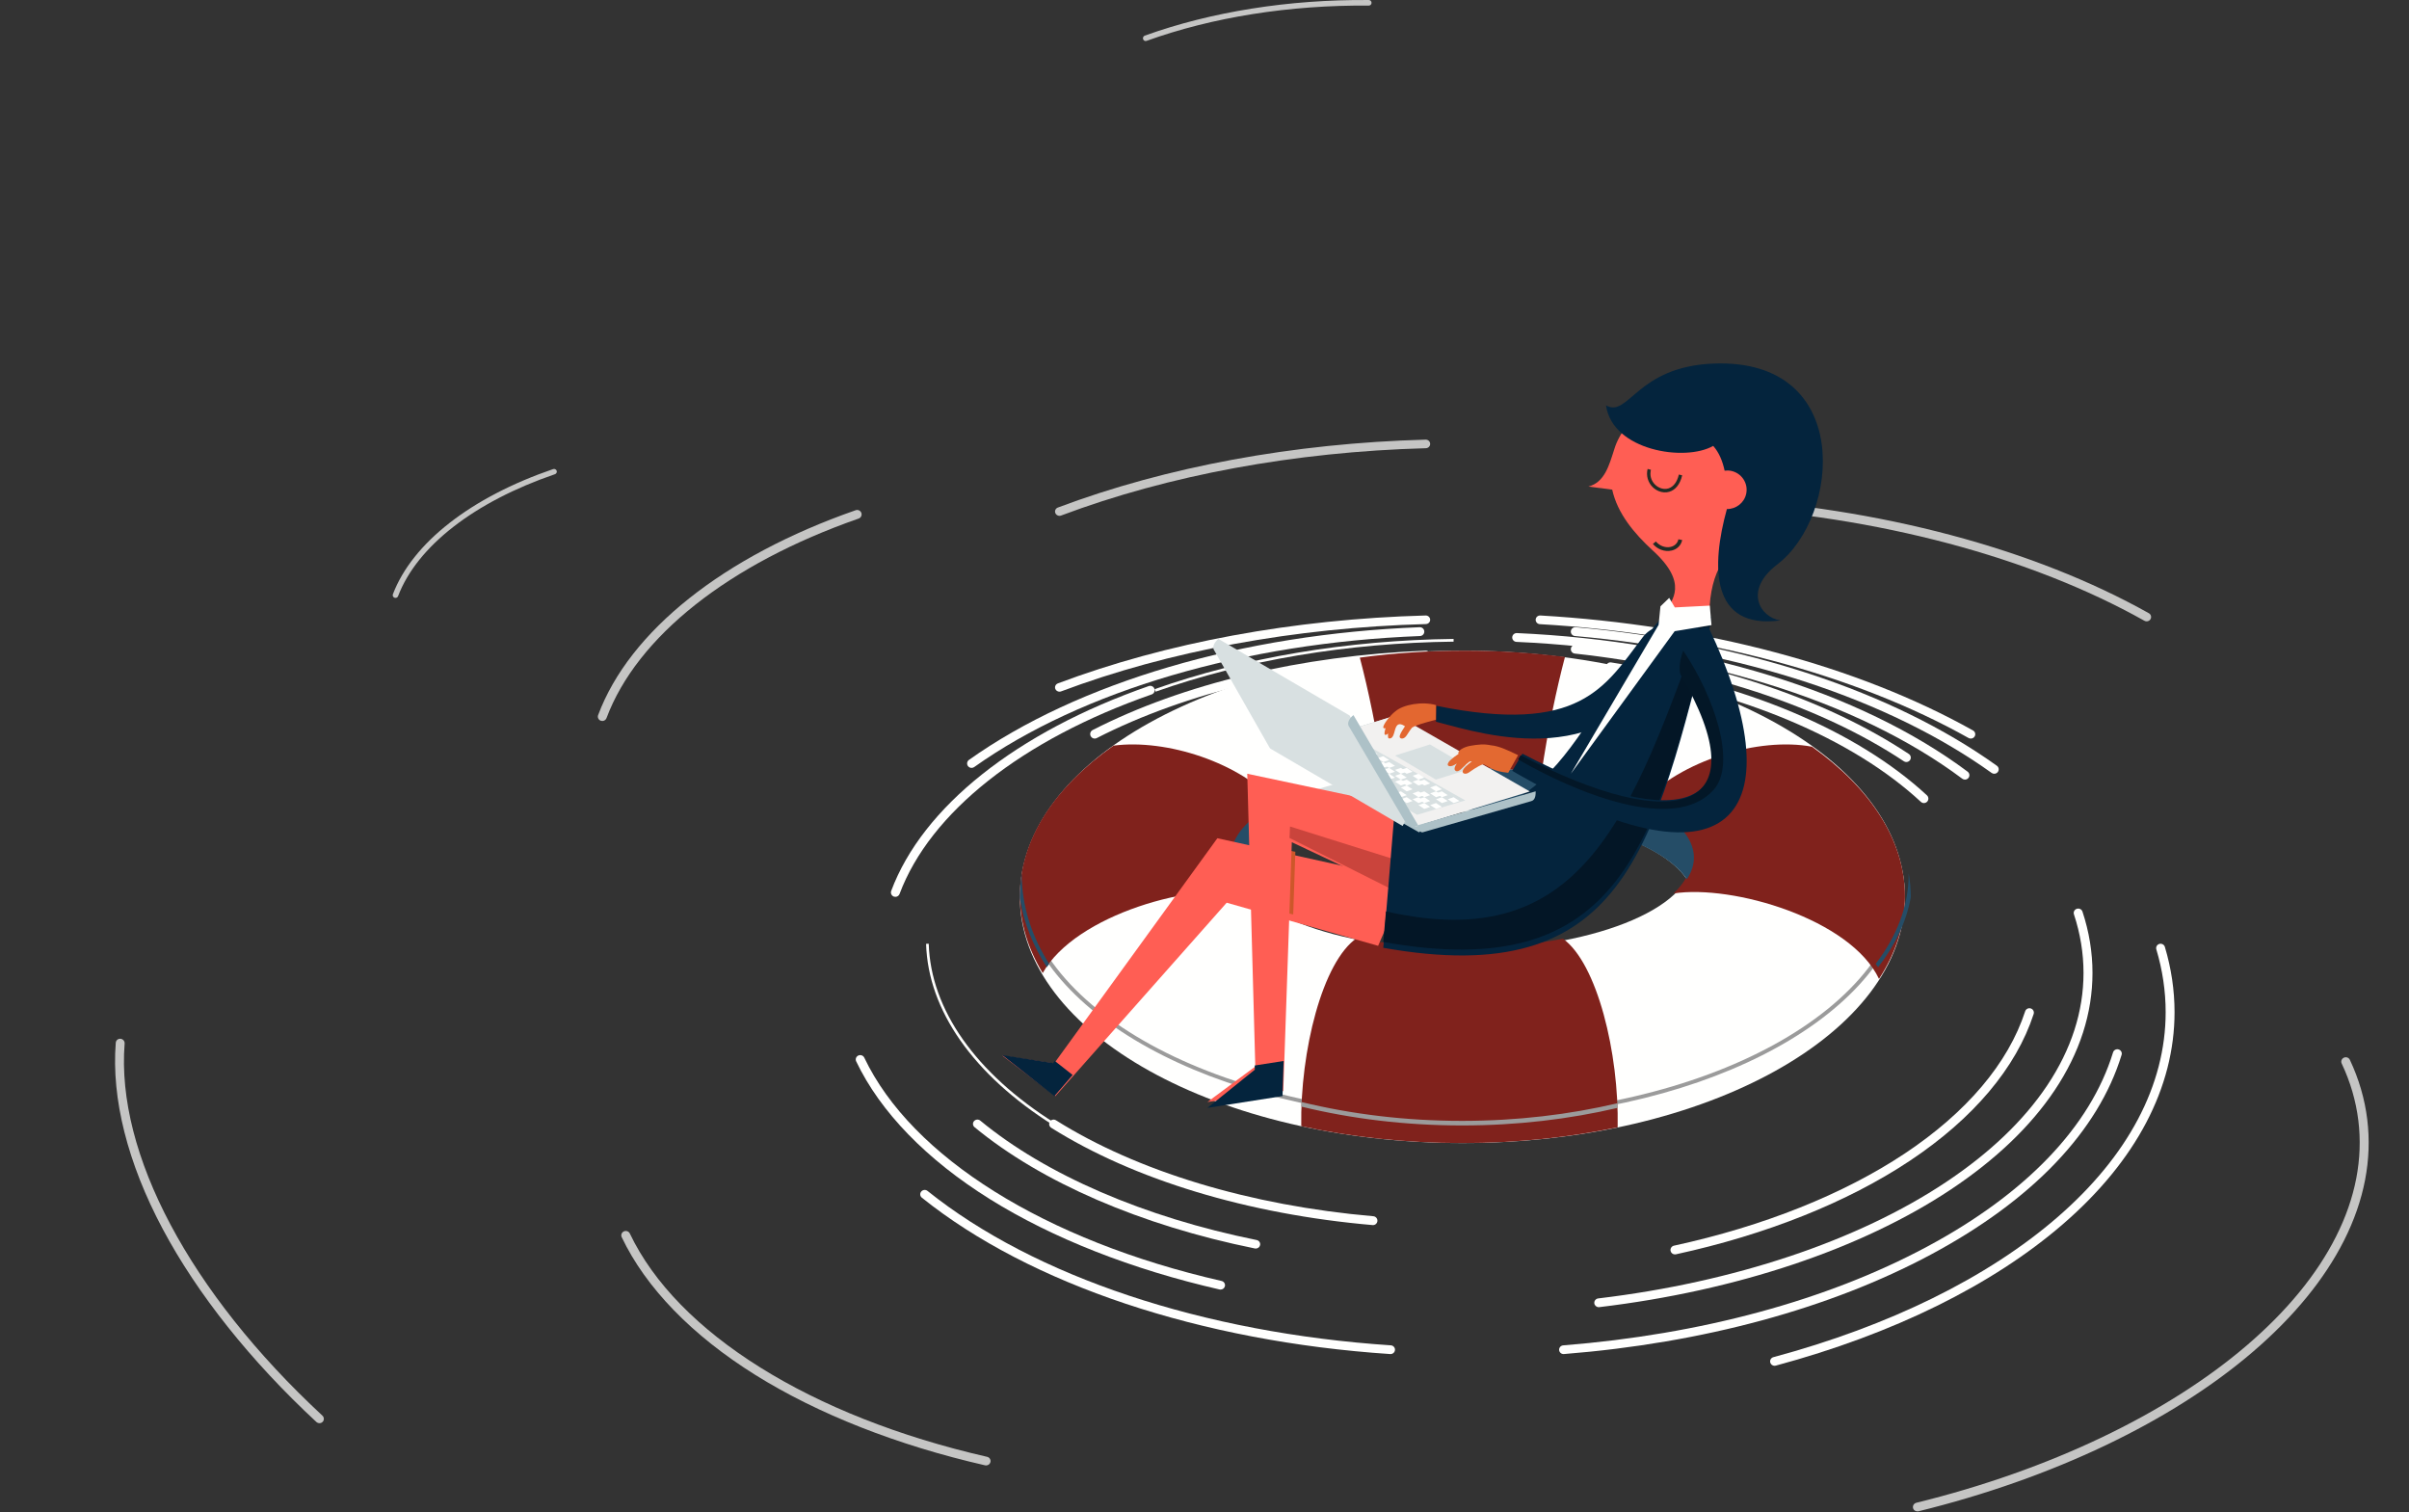 <?xml version="1.0" encoding="UTF-8"?>
<svg width="411px" height="258px" viewBox="0 0 411 258" version="1.1" xmlns="http://www.w3.org/2000/svg" xmlns:xlink="http://www.w3.org/1999/xlink">
    <rect x="0" y="0" width="411" height="258" fill="#333333" stroke="none"/>
    <!-- Generator: Sketch 46.2 (44496) - http://www.bohemiancoding.com/sketch -->
    <title>lady-raft - light</title>
    <desc>Created with Sketch.</desc>
    <defs></defs>
    <g id="Upated-Design" stroke="none" stroke-width="1" fill="none" fill-rule="evenodd">
        <g id="lady-raft---light">
            <g id="lady-raft">
                <path d="M328.241,137 C328.057,137 327.872,136.933 327.726,136.799 C315.962,125.922 297.11,118.007 274.643,114.512 C274.228,114.448 273.945,114.059 274.009,113.644 C274.074,113.229 274.464,112.944 274.876,113.009 C297.637,116.55 316.772,124.601 328.756,135.681 C329.064,135.965 329.083,136.447 328.799,136.755 C328.649,136.918 328.445,137 328.241,137" id="Fill-6" fill="#FFFFFE"></path>
                <path d="M186.766,126 C186.487,126 186.218,125.846 186.083,125.578 C185.892,125.198 186.042,124.734 186.419,124.542 C201.881,116.63 222.049,111.821 243.206,111.001 C243.633,110.979 243.983,111.316 243.999,111.741 C244.016,112.167 243.687,112.525 243.265,112.542 C222.323,113.353 202.381,118.103 187.111,125.916 C187,125.973 186.882,126 186.766,126" id="Fill-7" fill="#FFFFFE"></path>
                <path d="M234.245,209 C234.223,209 234.201,208.999 234.179,208.997 C212.918,207.154 193.448,201.26 179.355,192.4 C179.001,192.178 178.894,191.71 179.115,191.356 C179.338,191.001 179.804,190.893 180.158,191.116 C194.051,199.85 213.283,205.664 234.309,207.487 C234.725,207.523 235.033,207.89 234.997,208.307 C234.963,208.702 234.633,209 234.245,209" id="Fill-8" fill="#FFFFFE"></path>
                <path d="M285.761,214 C285.411,214 285.096,213.76 285.018,213.407 C284.928,213 285.188,212.597 285.598,212.508 C300.882,209.187 314.502,203.747 324.988,196.775 C335.529,189.766 342.627,181.38 345.515,172.523 C345.644,172.126 346.072,171.909 346.473,172.037 C346.873,172.165 347.092,172.59 346.963,172.987 C343.969,182.17 336.663,190.829 325.835,198.029 C315.193,205.105 301.392,210.621 285.924,213.983 C285.869,213.994 285.814,214 285.761,214" id="Fill-9" fill="#FFFFFE"></path>
                <path d="M325.241,130 C325.096,130 324.95,129.959 324.82,129.873 C310.536,120.392 290.597,113.867 268.676,111.5 C268.26,111.455 267.959,111.084 268.005,110.671 C268.05,110.257 268.426,109.961 268.84,110.004 C291,112.397 311.18,119.009 325.663,128.623 C326.011,128.854 326.105,129.321 325.872,129.666 C325.726,129.883 325.485,130 325.241,130" id="Fill-10" fill="#FFFFFE"></path>
                <path d="M152.761,153 C152.673,153 152.584,152.985 152.496,152.953 C152.103,152.808 151.902,152.375 152.048,151.984 C157.412,137.647 173.427,124.911 195.987,117.043 C196.382,116.904 196.817,117.111 196.957,117.504 C197.096,117.896 196.888,118.327 196.491,118.465 C174.361,126.184 158.681,138.592 153.474,152.508 C153.361,152.812 153.07,153 152.761,153" id="Fill-11" fill="#FFFFFE"></path>
                <path d="M102.761,123 C102.673,123 102.584,122.985 102.496,122.953 C102.103,122.808 101.902,122.375 102.048,121.984 C107.412,107.647 123.427,94.911 145.987,87.043 C146.382,86.904 146.817,87.111 146.957,87.504 C147.096,87.896 146.888,88.327 146.491,88.465 C124.361,96.184 108.681,108.592 103.474,122.508 C103.361,122.812 103.07,123 102.761,123" id="Fill-11" fill="#FFFFFE" opacity="0.715"></path>
                <path d="M67.473,102 C67.419,102 67.363,101.991 67.309,101.971 C67.064,101.883 66.939,101.618 67.03,101.379 C70.368,92.617 80.333,84.835 94.369,80.026 C94.616,79.942 94.886,80.068 94.973,80.308 C95.06,80.548 94.93,80.811 94.684,80.895 C80.913,85.612 71.157,93.195 67.917,101.699 C67.847,101.885 67.666,102 67.473,102" id="Fill-11" fill="#FFFFFE" opacity="0.715"></path>
                <path d="M214.243,213 C214.192,213 214.14,212.995 214.088,212.984 C194.634,209.042 177.651,201.694 166.267,192.294 C165.948,192.031 165.91,191.568 166.18,191.259 C166.452,190.949 166.93,190.912 167.248,191.175 C178.443,200.418 195.188,207.653 214.397,211.546 C214.807,211.629 215.069,212.018 214.984,212.416 C214.909,212.762 214.594,213 214.243,213" id="Fill-12" fill="#FFFFFE"></path>
                <path d="M272.765,223 C272.383,223 272.053,222.722 272.006,222.342 C271.955,221.932 272.253,221.558 272.673,221.508 C295.865,218.739 316.926,211.699 331.975,201.686 C339.447,196.714 345.264,191.159 349.266,185.177 C353.382,179.024 355.469,172.563 355.469,165.975 C355.469,162.619 354.919,159.256 353.834,155.98 C353.704,155.587 353.924,155.164 354.327,155.037 C354.729,154.908 355.161,155.125 355.291,155.519 C356.425,158.944 357,162.462 357,165.975 C357,172.859 354.829,179.596 350.548,185.996 C346.435,192.145 340.476,197.84 332.836,202.923 C317.589,213.069 296.289,220.197 272.859,222.994 C272.827,222.998 272.795,223 272.765,223" id="Fill-13" fill="#FFFFFE"></path>
                <path d="M322.006,252.348 C321.955,251.937 322.253,251.564 322.673,251.513 C345.865,248.745 366.926,241.704 381.975,231.689 C389.447,226.717 395.264,221.162 399.266,215.179 C403.382,209.026 405.469,202.565 405.469,195.975 C405.469,192.619 404.919,189.257 403.834,185.98 C403.704,185.587 403.924,185.164 404.327,185.037 C404.729,184.908 405.161,185.125 405.291,185.519 C406.425,188.945 407,192.463 407,195.975 C407,202.861 404.829,209.598 400.548,215.999 C396.435,222.148 390.476,227.843 382.836,232.927 C367.589,243.074 346.289,250.202 322.859,253 C322.383,253.005 322.053,252.727 322.006,252.348 Z" id="Fill-13" fill="#FFFFFE" opacity="0.715" transform="translate(364.5, 219) rotate(-7) translate(-364.5, -219) "></path>
                <path d="M335.241,133 C335.082,133 334.921,132.951 334.785,132.849 C316.753,119.365 289.03,110.856 258.725,109.504 C258.306,109.485 257.982,109.134 258.001,108.718 C258.02,108.303 258.382,107.984 258.793,108.001 C289.397,109.366 317.428,117.985 335.698,131.647 C336.033,131.897 336.099,132.369 335.847,132.701 C335.698,132.897 335.471,133 335.241,133" id="Fill-14" fill="#FFFFFE"></path>
                <path d="M165.763,131 C165.526,131 165.292,130.891 165.143,130.686 C164.897,130.348 164.976,129.877 165.318,129.634 C183.931,116.418 211.956,108.169 242.208,107.001 C242.626,106.982 242.983,107.309 242.999,107.725 C243.016,108.141 242.688,108.491 242.268,108.507 C212.307,109.664 184.584,117.811 166.206,130.859 C166.072,130.954 165.917,131 165.763,131" id="Fill-15" fill="#FFFFFE"></path>
                <path d="M208.239,220 C208.181,220 208.123,219.994 208.065,219.981 C193.126,216.569 179.582,211.243 168.897,204.578 C158.079,197.829 150.186,189.697 146.071,181.06 C145.894,180.687 146.059,180.244 146.44,180.07 C146.822,179.896 147.275,180.057 147.453,180.431 C155.547,197.42 178.335,211.662 208.411,218.53 C208.821,218.623 209.076,219.024 208.98,219.424 C208.898,219.768 208.585,220 208.239,220" id="Fill-16" fill="#FFFFFE"></path>
                <path d="M168.239,250 C168.181,250 168.123,249.994 168.065,249.981 C153.126,246.569 139.582,241.243 128.897,234.578 C118.079,227.829 110.186,219.697 106.071,211.06 C105.894,210.687 106.059,210.244 106.44,210.07 C106.822,209.896 107.275,210.057 107.453,210.431 C115.547,227.42 138.335,241.662 168.411,248.53 C168.821,248.623 169.076,249.024 168.98,249.424 C168.898,249.768 168.585,250 168.239,250" id="Fill-16" fill="#FFFFFE" opacity="0.715"></path>
                <path d="M68.239,230 C68.181,230 68.123,229.994 68.065,229.981 C53.126,226.569 39.582,221.243 28.897,214.578 C18.079,207.829 10.186,199.697 6.071,191.06 C5.894,190.687 6.059,190.244 6.44,190.07 C6.822,189.896 7.275,190.057 7.453,190.431 C15.547,207.42 38.335,221.662 68.411,228.53 C68.821,228.623 69.076,229.024 68.98,229.424 C68.898,229.768 68.585,230 68.239,230" id="Fill-16" fill="#FFFFFE" opacity="0.715" transform="translate(37.5, 210) rotate(-330) translate(-37.5, -210) "></path>
                <path d="M302.758,233 C302.425,233 302.119,232.781 302.027,232.448 C301.917,232.05 302.155,231.638 302.559,231.53 C322.376,226.198 339.121,217.954 350.983,207.688 C363.086,197.215 369.483,185.105 369.483,172.669 C369.483,169.078 368.948,165.475 367.892,161.961 C367.773,161.565 368.002,161.148 368.404,161.031 C368.804,160.914 369.227,161.139 369.347,161.536 C370.444,165.188 371,168.934 371,172.669 C371,185.548 364.424,198.047 351.983,208.814 C339.948,219.228 322.996,227.583 302.958,232.974 C302.891,232.992 302.824,233 302.758,233" id="Fill-17" fill="#FFFFFE"></path>
                <path d="M336.239,126 C336.11,126 335.979,125.968 335.86,125.901 C316.389,114.977 290.412,108.08 262.716,106.48 C262.296,106.456 261.977,106.105 262.001,105.697 C262.026,105.288 262.384,104.978 262.806,105.001 C290.733,106.615 316.948,113.582 336.619,124.617 C336.983,124.821 337.108,125.274 336.898,125.629 C336.757,125.867 336.502,126 336.239,126" id="Fill-18" fill="#FFFFFE"></path>
                <path d="M366.239,106 C366.11,106 365.979,105.968 365.86,105.901 C346.389,94.977 320.412,88.08 292.716,86.48 C292.296,86.456 291.977,86.105 292.001,85.697 C292.026,85.288 292.384,84.978 292.806,85.001 C320.733,86.615 346.948,93.582 366.619,104.617 C366.983,104.821 367.108,105.274 366.898,105.629 C366.757,105.867 366.502,106 366.239,106" id="Fill-18" fill="#FFFFFE" opacity="0.715"></path>
                <path d="M180.76,118 C180.456,118 180.17,117.823 180.052,117.534 C179.9,117.157 180.093,116.733 180.484,116.585 C198.986,109.624 220.679,105.618 243.219,105 C243.637,104.987 243.988,105.307 244,105.712 C244.012,106.116 243.682,106.453 243.262,106.464 C220.895,107.077 199.377,111.049 181.036,117.949 C180.945,117.984 180.852,118 180.76,118" id="Fill-19" fill="#FFFFFE"></path>
                <path d="M180.76,88 C180.456,88 180.17,87.823 180.052,87.534 C179.9,87.157 180.093,86.733 180.484,86.585 C198.986,79.624 220.679,75.618 243.219,75 C243.637,74.987 243.988,75.307 244,75.712 C244.012,76.116 243.682,76.453 243.262,76.464 C220.895,77.077 199.377,81.049 181.036,87.949 C180.945,87.984 180.852,88 180.76,88" id="Fill-19" fill="#FFFFFE" opacity="0.715"></path>
                <path d="M195.445,7 C195.261,6.993 195.091,6.872 195.026,6.682 C194.942,6.435 195.068,6.165 195.308,6.079 C206.659,1.995 219.88,-0.106 233.542,0.004 C233.796,0.005 234.001,0.22 234,0.482 C233.999,0.743 233.792,0.954 233.537,0.952 C219.98,0.843 206.866,2.925 195.613,6.973 C195.558,6.993 195.501,7.002 195.445,7 Z" id="Fill-19" fill="#FFFFFE" opacity="0.715"></path>
                <path d="M266.76,231 C266.368,231 266.035,230.705 266.003,230.317 C265.969,229.908 266.281,229.55 266.699,229.516 C290.219,227.65 311.661,221.842 328.704,212.719 C345.637,203.655 356.636,192.179 360.51,179.53 C360.63,179.137 361.055,178.914 361.457,179.031 C361.86,179.149 362.088,179.563 361.968,179.956 C357.977,192.987 346.727,204.766 329.435,214.022 C312.206,223.244 290.555,229.114 266.823,230.998 C266.801,230.999 266.781,231 266.76,231" id="Fill-20" fill="#FFFFFE"></path>
                <path d="M340.236,132 C340.081,132 339.924,131.953 339.789,131.856 C322.217,119.273 296.969,110.981 268.696,108.507 C268.276,108.47 267.966,108.104 268.003,107.689 C268.04,107.273 268.409,106.964 268.831,107.003 C297.374,109.501 322.892,117.893 340.684,130.634 C341.026,130.878 341.102,131.35 340.855,131.688 C340.706,131.891 340.472,132 340.236,132" id="Fill-21" fill="#FFFFFE"></path>
                <path d="M237.237,231 C237.22,231 237.202,230.999 237.185,230.998 C204.855,228.852 175.731,219.129 157.279,204.322 C156.953,204.06 156.906,203.591 157.174,203.273 C157.441,202.954 157.922,202.908 158.248,203.17 C176.46,217.784 205.269,227.385 237.288,229.51 C237.709,229.538 238.027,229.894 237.998,230.305 C237.971,230.698 237.635,231 237.237,231" id="Fill-22" fill="#FFFFFE"></path>
                <path d="M179.76,192 C166.067,183.382 158.339,172.378 158,161.014 L158.452,161 C158.786,172.208 166.438,183.081 180,191.616 L179.76,192" id="Fill-23" fill="#FFFFFE"></path>
                <path d="M197.152,118 L197,117.565 C212.236,112.175 229.869,109.213 247.995,109 L248,109.462 C229.924,109.674 212.341,112.626 197.152,118" id="Fill-24" fill="#FFFFFE"></path>
                <path d="M249.5,138.518 C267.953,138.518 283.447,143.401 287.786,150 C288.577,148.797 289,147.538 289,146.241 C289,137.824 271.315,131 249.5,131 C227.685,131 210,137.824 210,146.241 C210,147.538 210.423,148.797 211.214,150 C215.553,143.401 231.047,138.518 249.5,138.518" id="Fill-25" fill="#D8E0E1"></path>
                <path d="M249.5,111 C207.803,111 174,129.804 174,153 C174,176.196 207.803,195 249.5,195 C291.197,195 325,176.196 325,153 C325,129.804 291.197,111 249.5,111 Z M288.711,146.608 C288.711,155.118 271.153,162.016 249.493,162.016 C227.834,162.016 210.275,155.118 210.275,146.608 C210.275,138.098 227.834,131.2 249.493,131.2 C271.153,131.2 288.711,138.098 288.711,146.608 L288.711,146.608 Z" id="Fill-26" fill="#FFFFFE"></path>
                <path d="M324.645,149 C324.646,149.053 324.649,149.106 324.649,149.159 C324.649,171.854 290.937,190.317 249.5,190.317 C208.063,190.317 174.351,171.854 174.351,149.159 C174.351,149.106 174.354,149.053 174.355,149 C174.123,150.325 174,151.667 174,153.025 C174,153.084 174.004,153.141 174.004,153.2 C177.701,174.382 210.147,191 249.5,191 C288.853,191 321.299,174.382 324.996,153.2 C324.996,153.142 325,153.084 325,153.025 C325,151.667 324.877,150.325 324.645,149" id="Fill-27" fill="#9B9B9B"></path>
                <path d="M309.146,127.388 C300.154,125.695 286.723,129.659 280,137.071 C285.323,139.682 288.51,142.981 288.51,146.571 C288.51,148.643 287.445,150.618 285.527,152.421 C295.657,150.862 315.781,156.818 320.576,167 C323.437,162.603 325,157.865 325,152.927 C325,143.307 319.083,134.448 309.146,127.388" id="Fill-28" fill="#80221C"></path>
                <path d="M232,112.187 C233.403,117.502 234.974,124.926 235.979,132 C240.312,131.356 245.009,131 249.922,131 C254.512,131 258.915,131.311 263.007,131.877 C264.021,124.789 265.598,117.364 267,112.071 C261.515,111.371 255.8,111 249.929,111 C243.75,111 237.747,111.413 232,112.187" id="Fill-29" fill="#80221C"></path>
                <path d="M174,152.777 C174,157.4 175.372,161.846 177.9,166 C183.486,155.972 203.985,150.336 213.355,152.484 C211.309,150.636 210.171,148.599 210.171,146.458 C210.171,143.027 213.085,139.861 218,137.314 C211.697,130.062 198.974,126.02 189.971,127.204 C179.965,134.253 174,143.131 174,152.777" id="Fill-30" fill="#80221C"></path>
                <path d="M275.989,192.315 C276.233,179.653 272.497,164.361 266.66,160.139 C261.459,161.144 255.617,161.709 249.44,161.709 C242.988,161.709 236.906,161.09 231.535,160 C225.616,164.001 221.803,179.361 222.008,192.124 C230.515,193.98 239.768,195 249.446,195 C258.787,195 267.729,194.049 275.989,192.315" id="Fill-31" fill="#80221C"></path>
                <path d="M287.795,150 C288.58,148.817 289,147.577 289,146.301 C289,142.786 285.833,139.557 280.542,137 C278.906,138.776 277.674,140.755 277,142.904 C282.167,144.811 285.974,147.253 287.795,150" id="Fill-32" fill="#254D67"></path>
                <path d="M262.16,138.893 C262.344,136.655 262.635,134.266 263,131.834 C258.912,131.296 254.513,131 249.928,131 C245.02,131 240.328,131.339 236,131.951 C236.362,134.382 236.651,136.768 236.831,139 C240.926,138.46 245.334,138.165 249.928,138.165 C254.201,138.165 258.311,138.422 262.16,138.893" id="Fill-33" fill="#254D67"></path>
                <path d="M210,146.214 C210,147.521 210.412,148.789 211.181,150 C212.876,147.332 216.323,144.944 221,143.039 C220.395,140.845 219.241,138.823 217.695,137 C212.864,139.567 210,142.756 210,146.214" id="Fill-34" fill="#254D67"></path>
                <path d="M325,151 C325.012,151.151 325.019,151.303 325.029,151.454 C325.019,151.303 325.012,151.151 325,151" id="Fill-35" fill="#254D67"></path>
                <path d="M325,149 C325.036,149.166 325.069,149.333 325.101,149.5 C325.069,149.333 325.036,149.166 325,149" id="Fill-36" fill="#254D67"></path>
                <path d="M174,149.5 C174.032,149.333 174.065,149.166 174.102,149 C174.066,149.166 174.032,149.333 174,149.5" id="Fill-37" fill="#254D67"></path>
                <path d="M174,151.445 C174.01,151.297 174.017,151.148 174.029,151 C174.017,151.148 174.01,151.297 174,151.445" id="Fill-38" fill="#254D67"></path>
                <path d="M179,164.435 C175.982,159.68 174.323,154.512 174.323,149.11 C174.323,149.073 174.324,149.037 174.325,149 C174.316,149.059 174.303,149.116 174.294,149.175 C174.271,149.336 174.249,149.497 174.228,149.657 C174.166,150.144 174.112,150.633 174.076,151.124 C174.068,151.229 174.064,151.334 174.057,151.439 C174.023,151.987 174,152.537 174,153.09 C174,153.156 174.006,153.22 174.006,153.285 C174.647,157.384 176.223,161.316 178.597,165 C178.726,164.81 178.862,164.622 179,164.435" id="Fill-41" fill="#254D67"></path>
                <path d="M325.937,151.361 C325.93,151.258 325.925,151.155 325.916,151.052 C325.876,150.582 325.818,150.114 325.749,149.649 C325.726,149.495 325.702,149.343 325.676,149.19 C325.665,149.126 325.65,149.064 325.639,149 C325.639,149.034 325.641,149.067 325.641,149.102 C325.641,154.524 323.633,159.701 320,164.438 C320.145,164.625 320.292,164.81 320.426,165 C323.322,161.282 325.238,157.294 325.992,153.125 C325.993,153.062 326,152.999 326,152.935 C326,152.407 325.974,151.884 325.937,151.361" id="Fill-42" fill="#254D67"></path>
                <path d="M276,188.995 C275.991,188.734 275.979,188.472 275.968,188.21 C267.712,190.153 258.774,191.218 249.443,191.218 C239.779,191.218 230.534,190.076 222.034,188 C222.022,188.26 222.009,188.521 222,188.781 C230.519,190.858 239.772,192 249.443,192 C258.78,192 267.727,190.937 276,188.995" id="Fill-43" fill="#9B9B9B"></path>
                <path d="M245.038,120.403 L245,123.134 C253.661,125.399 274.648,132.101 285.537,111.532 C287.418,107.932 283.148,105.015 280.265,108.714 C273.819,117.17 269.624,125.393 245.038,120.403" id="Fill-44" fill="#04243D"></path>
                <polyline id="Fill-45" fill="#FF5E54" points="240 150.127 207.696 143 179.838 181.429 171 180.086 180.055 187 209.285 154 235.12 161.354 240 150.127"></polyline>
                <polyline id="Fill-46" fill="#CD572A" points="221 145.313 220.636 156 219 155.628 219.405 145 221 145.313"></polyline>
                <polyline id="Fill-47" fill="#FF5E54" points="239.544 137.661 212.795 132 214.166 181.943 206 188 218.942 186.132 220.398 143.678 241 153.387 239.544 137.661"></polyline>
                <polyline id="Fill-48" fill="#CA443C" points="220 142.954 220.092 141 239.526 147.115 240 153 220 142.954"></polyline>
                <path d="M284.653,104 C268.411,122.137 265.866,144.795 237.987,137.711 L236,161.694 C277.091,168.985 282.149,145.124 292,105.803 L284.653,104" id="Fill-49" fill="#04243D"></path>
                <polyline id="Fill-50" fill="#04243D" points="171 180 179.893 187 183 183.385 179.944 180.985 179.681 181.36 171 180"></polyline>
                <polyline id="Fill-51" fill="#04243D" points="206 189 218.811 186.991 219 181 214.065 181.774 214.083 182.488 206 189"></polyline>
                <path d="M292,105.222 L290.702,105 C278.444,138.725 270.354,163.222 236.463,155.477 L236,160.693 C276.844,168.026 282.559,143.822 292,105.222" id="Fill-52" fill="#031626"></path>
                <path d="M299.684,90.166 C295.386,93.155 292.144,96.332 291.689,103.362 L291.616,105 L284.087,104.386 C285.282,102.41 288.097,99.511 282.023,93.957 C278.743,90.959 275.944,87.548 275.058,83.532 L271,83.005 C273.806,82.28 274.547,79.303 275.423,76.61 C277.003,71.386 283.808,65.199 295.404,67.491 C306.28,69.64 310.539,82.533 299.684,90.166" id="Fill-53" fill="#FF5E54"></path>
                <path d="M283.008,83.788 C282.633,83.636 282.279,83.406 281.969,83.102 C281.143,82.293 280.818,81.134 281.099,80 L281.664,80.145 C281.43,81.084 281.689,82.007 282.373,82.676 C283.013,83.303 283.881,83.553 284.64,83.327 C285.497,83.072 286.134,82.229 286.433,80.954 L287,81.091 C286.65,82.582 285.87,83.578 284.804,83.895 C284.221,84.068 283.59,84.024 283.008,83.788" id="Fill-54" fill="#222B24"></path>
                <path d="M283.381,93.779 C282.862,93.577 282.383,93.242 282,92.792 L282.51,92.378 C283.168,93.151 284.17,93.508 285.065,93.29 C285.746,93.122 286.215,92.652 286.352,92 L287,92.13 C286.814,93.022 286.151,93.69 285.226,93.917 C284.618,94.066 283.974,94.01 283.381,93.779" id="Fill-55" fill="#222B24"></path>
                <path d="M303.239,96.277 C313.959,88.096 316.301,61.105 292.374,62.023 C279.176,62.524 277.852,71.356 274,69.157 C275.1,76.893 287.492,78.816 292.29,76.068 C293.284,77.192 293.888,78.642 294.238,80.299 C294.593,80.254 294.958,80.251 295.327,80.325 C297.131,80.691 298.293,82.431 297.924,84.213 C297.598,85.784 296.19,86.86 294.625,86.843 C291.933,96.559 291.784,107.446 303.762,105.842 C300.338,105.354 297.387,100.743 303.239,96.277" id="Fill-56" fill="#04243D"></path>
                <polyline id="Fill-57" fill="#FFFFFE" points="292 106.641 291.706 103.318 285.744 103.625 284.78 102 283.29 103.442 282.972 106.61 268 132 285.719 107.677 292 106.641"></polyline>
                <path d="M242.099,139.367 L222.145,128.453 L237.665,123.709 C238.376,123.503 238.375,122.517 238.375,122 L219,127.923 C218.993,128.383 219.14,128.953 219.425,129.14 L219.424,129.152 L242.114,142 L243,141.154 L242.099,139.367" id="Fill-58" fill="#ADC1C7"></path>
                <polyline id="Fill-59" fill="#F2F1F0" points="241.551 141 261 135.022 238.27 122 219 128.005 241.551 141"></polyline>
                <path d="M262,135 C262,135.503 262.001,136.463 261.273,136.664 L242.725,141.991 C242.24,142.092 241.991,141.327 242,140.75 L262,135" id="Fill-60" fill="#ADC1C7"></path>
                <polyline id="Fill-61" fill="#D8E0E1" points="244.98 133 251 131.112 243.964 127 238 128.896 244.98 133"></polyline>
                <polyline id="Fill-62" fill="#D8E0E1" points="241.776 139 250 136.545 231.151 126 223 128.465 241.776 139"></polyline>
                <polyline id="Fill-63" fill="#FFFFFE" points="241 134.654 239.999 134 239 134.346 240.001 135 241 134.654"></polyline>
                <polyline id="Fill-64" fill="#FFFFFE" points="238 132.654 236.999 132 236 132.346 237.001 133 238 132.654"></polyline>
                <polyline id="Fill-65" fill="#FFFFFE" points="240 133.654 238.999 133 238 133.346 239.001 134 240 133.654"></polyline>
                <polyline id="Fill-66" fill="#FFFFFE" points="237 131.654 235.999 131 235 131.346 236.001 132 237 131.654"></polyline>
                <polyline id="Fill-67" fill="#FFFFFE" points="234 130.655 232.995 130 232 130.345 233.004 131 234 130.655"></polyline>
                <polyline id="Fill-68" fill="#FFFFFE" points="235 131.654 233.999 131 233 131.346 234.001 132 235 131.654"></polyline>
                <polyline id="Fill-69" fill="#FFFFFE" points="243.002 134 244 133.654 242.999 133 242 133.346 243.002 134"></polyline>
                <polyline id="Fill-70" fill="#FFFFFE" points="232 129.651 231.005 129 230 129.349 230.995 130 232 129.651"></polyline>
                <polyline id="Fill-71" fill="#FFFFFE" points="245.001 135 246 134.653 244.999 134 244 134.346 245.001 135"></polyline>
                <polyline id="Fill-72" fill="#FFFFFE" points="244.999 135 244 135.346 245.001 136 246 135.654 244.999 135"></polyline>
                <polyline id="Fill-73" fill="#FFFFFE" points="244 136.654 242.999 136 242 136.346 243.001 137 244 136.654"></polyline>
                <polyline id="Fill-74" fill="#FFFFFE" points="243 135.654 241.999 135 241 135.346 242.001 136 243 135.654"></polyline>
                <polyline id="Fill-75" fill="#FFFFFE" points="236 131.346 237.001 132 238 131.654 236.999 131 236 131.346"></polyline>
                <polyline id="Fill-76" fill="#FFFFFE" points="238 132.346 239.001 133 240 132.653 238.999 132 238 132.346"></polyline>
                <polyline id="Fill-77" fill="#FFFFFE" points="229.002 129 230 128.654 228.998 128 228 128.346 229.002 129"></polyline>
                <polyline id="Fill-78" fill="#FFFFFE" points="239 133.346 240.001 134 241 133.654 239.999 133 239 133.346"></polyline>
                <polyline id="Fill-79" fill="#FFFFFE" points="241 133.346 242.001 134 243 133.654 241.999 133 241 133.346"></polyline>
                <polyline id="Fill-80" fill="#FFFFFE" points="246.001 136 247 135.654 245.999 135 245 135.346 246.001 136"></polyline>
                <polyline id="Fill-81" fill="#FFFFFE" points="244 135.653 242.999 135 242 135.346 243.001 136 244 135.653"></polyline>
                <polyline id="Fill-82" fill="#FFFFFE" points="232 128.349 232.995 129 234 128.651 233.005 128 232 128.349"></polyline>
                <polyline id="Fill-83" fill="#FFFFFE" points="242.001 133 243 132.654 241.999 132 241 132.346 242.001 133"></polyline>
                <polyline id="Fill-84" fill="#FFFFFE" points="230 128.346 231.002 129 232 128.654 230.998 128 230 128.346"></polyline>
                <polyline id="Fill-85" fill="#FFFFFE" points="233 129.345 234.004 130 235 129.655 233.996 129 233 129.345"></polyline>
                <polyline id="Fill-86" fill="#FFFFFE" points="235 130.347 236.001 131 237 130.654 235.999 130 235 130.347"></polyline>
                <polyline id="Fill-87" fill="#FFFFFE" points="247 136.346 248.001 137 249 136.654 247.999 136 247 136.346"></polyline>
                <polyline id="Fill-88" fill="#FFFFFE" points="236.999 134 236 134.346 237.001 135 238 134.654 236.999 134"></polyline>
                <polyline id="Fill-89" fill="#FFFFFE" points="238.999 135 238 135.347 239.001 136 240 135.654 238.999 135"></polyline>
                <polyline id="Fill-90" fill="#FFFFFE" points="239.999 136 239 136.346 240.001 137 241 136.654 239.999 136"></polyline>
                <polyline id="Fill-91" fill="#FFFFFE" points="233.999 132 233 132.346 234.001 133 235 132.653 233.999 132"></polyline>
                <polyline id="Fill-92" fill="#FFFFFE" points="232.999 131 232 131.346 233.001 132 234 131.653 232.999 131"></polyline>
                <polyline id="Fill-93" fill="#FFFFFE" points="241.999 136 241 136.346 242.001 137 243 136.654 241.999 136"></polyline>
                <polyline id="Fill-94" fill="#FFFFFE" points="230.996 130 230 130.345 231.004 131 232 130.655 230.996 130"></polyline>
                <polyline id="Fill-95" fill="#FFFFFE" points="242 137.346 243.001 138 244 137.654 242.999 137 242 137.346"></polyline>
                <polyline id="Fill-96" fill="#FFFFFE" points="240.001 132 241 131.654 239.999 131 239 131.346 240.001 132"></polyline>
                <polyline id="Fill-97" fill="#FFFFFE" points="245 136.346 246.001 137 247 136.654 245.999 136 245 136.346"></polyline>
                <polyline id="Fill-98" fill="#FFFFFE" points="244 137.346 245.001 138 246 137.654 244.999 137 244 137.346"></polyline>
                <polyline id="Fill-99" fill="#FFFFFE" points="235.999 133 235 133.346 236.001 134 237 133.654 235.999 133"></polyline>
                <polyline id="Fill-100" fill="#FFFFFE" points="236.005 130 237 129.655 235.995 129 235 129.345 236.005 130"></polyline>
                <polyline id="Fill-101" fill="#FFFFFE" points="233.995 129 235 128.651 234.005 128 233 128.349 233.995 129"></polyline>
                <polyline id="Fill-102" fill="#FFFFFE" points="239.001 132 240 131.654 238.999 131 238 131.346 239.001 132"></polyline>
                <polyline id="Fill-103" fill="#FFFFFE" points="229.005 129 228 129.349 228.995 130 230 129.651 229.005 129"></polyline>
                <polyline id="Fill-104" fill="#FFFFFE" points="237.001 131 238 130.654 236.999 130 236 130.346 237.001 131"></polyline>
                <polyline id="Fill-105" fill="#FFFFFE" points="232 126.657 230.991 126 230 126.343 231.009 127 232 126.657"></polyline>
                <polyline id="Fill-106" fill="#FFFFFE" points="233.002 128 234 127.654 232.998 127 232 127.346 233.002 128"></polyline>
                <polyline id="Fill-107" fill="#FFFFFE" points="230 127.657 228.991 127 228 127.343 229.009 128 230 127.657"></polyline>
                <polyline id="Fill-108" fill="#FFFFFE" points="226.991 128 226 128.343 227.009 129 228 128.657 226.991 128"></polyline>
                <polyline id="Fill-109" fill="#FFFFFE" points="227.998 129 227 129.346 228.002 130 229 129.654 227.998 129"></polyline>
                <polyline id="Fill-110" fill="#FFFFFE" points="229 127.657 227.991 127 227 127.342 228.01 128 229 127.657"></polyline>
                <path d="M241,141 L230.263,122.065 L207.885,109 C207.283,109.428 206.797,110.313 207.086,110.83 L216.604,127.549 C216.645,127.626 216.723,127.695 216.815,127.758 L239.305,140.913 L239.634,140.303 L239.549,140.152 L241,141" id="Fill-111" fill="#D8E0E1"></path>
                <path d="M230.919,122 C230.295,122.426 229.79,123.312 230.088,123.829 L239.911,140.494 C240.142,140.904 241.239,141.171 242,140.873 L230.919,122" id="Fill-112" fill="#ADC1C7"></path>
                <path d="M245,120.287 C242.649,119.611 239.402,120.196 238.076,121.339 C237.189,122 235.766,123.825 236.033,124.184 C236.13,124.263 236.254,124.27 236.393,124.228 C236.209,124.802 236.143,125.257 236.289,125.34 C236.435,125.415 236.626,125.312 236.821,125.125 C236.782,125.598 236.809,125.933 236.927,125.959 C238.387,126.289 237.445,122.37 239.704,123.898 C239.127,124.813 238.292,125.932 239.207,126 C239.915,125.938 240.07,125.173 240.904,124.139 C241.557,123.632 244.977,122.789 244.977,122.789 L245,120.287" id="Fill-113" fill="#E36730"></path>
                <path d="M286.982,114.724 C300.662,138.23 286.328,142.514 259.739,128.569 L258,131.507 C297.415,154.334 305.756,137.073 291.499,107.005 C288.12,106.802 286.28,112.773 286.982,114.724" id="Fill-114" fill="#04243D"></path>
                <path d="M259,128.83 C257.049,127.878 255.7,127.271 254.379,127.148 C253.161,126.892 252.243,126.999 250.86,127.232 C249.76,127.425 248.62,128.044 248.832,128.62 C248.316,128.954 247.823,129.331 247.399,129.72 C246.525,130.618 247.24,130.969 248.075,130.526 C248.203,130.457 248.368,130.361 248.547,130.255 C248.121,130.85 248.051,131.309 248.342,131.5 C248.89,131.86 249.427,130.962 250.575,130.03 C250.726,129.908 250.914,129.87 251.125,129.87 C250.664,130.202 250.214,130.595 249.813,131.043 C249.132,131.858 249.868,132.254 250.543,131.824 C251.02,131.521 251.956,130.768 253.071,130.363 C254.466,131.004 254.611,131.552 257.317,131.836 L259,128.83" id="Fill-115" fill="#E36931"></path>
                <path d="M286.705,115.048 C300.401,138.457 286.05,142.723 259.428,128.835 L259,129.556 C268.573,135.087 285.69,142.337 292.41,134.684 C296.259,130.267 292.574,118.989 287.18,111 C286.583,112.547 286.394,114.189 286.705,115.048" id="Fill-116" fill="#031727"></path>
            </g>
        </g>
    </g>
</svg>